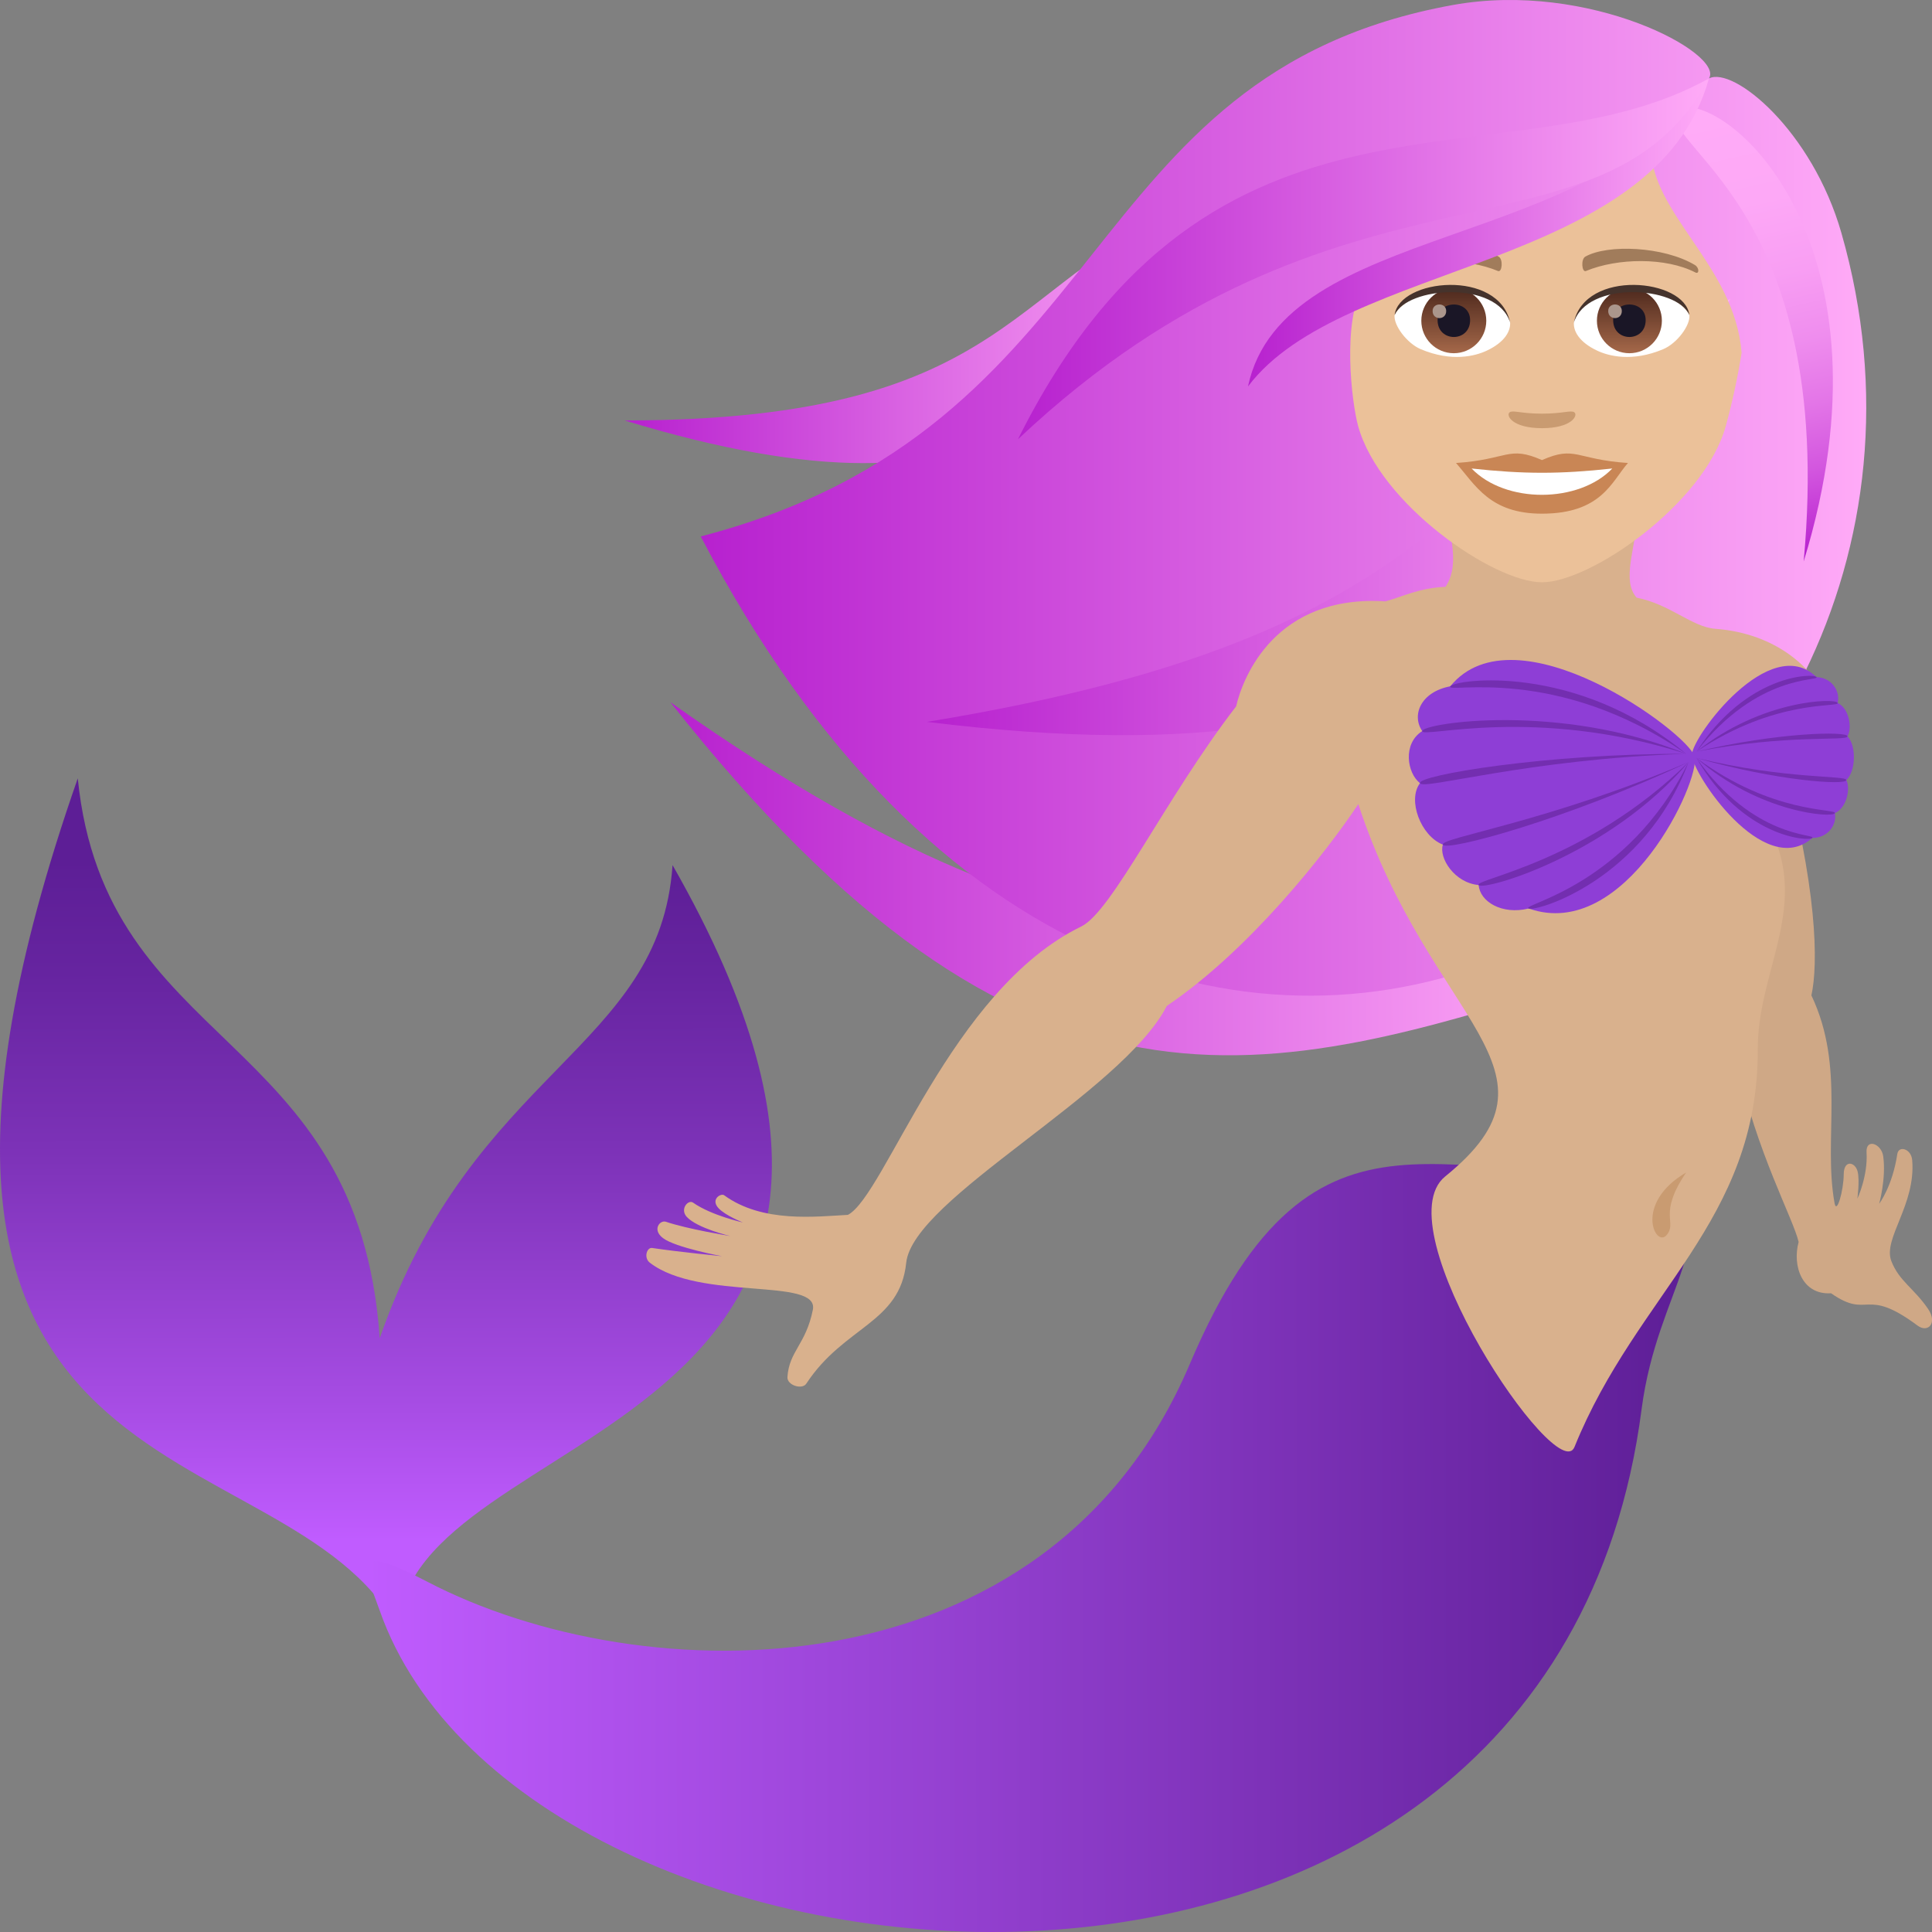 <?xml version="1.0" encoding="utf-8"?>
<!-- Generator: Adobe Illustrator 15.0.0, SVG Export Plug-In . SVG Version: 6.00 Build 0)  -->
<!DOCTYPE svg PUBLIC "-//W3C//DTD SVG 1.1//EN" "http://www.w3.org/Graphics/SVG/1.1/DTD/svg11.dtd">
<svg version="1.1" id="Layer_1" xmlns:x="http://ns.adobe.com/Extensibility/1.0/" xmlns:i="http://ns.adobe.com/AdobeIllustrator/10.0/" xmlns:graph="http://ns.adobe.com/Graphs/1.0/"
	 xmlns="http://www.w3.org/2000/svg" xmlns:xlink="http://www.w3.org/1999/xlink" xmlns:a="http://ns.adobe.com/AdobeSVGViewerExtensions/3.0/"
	 x="0px" y="0px" width="64px" height="64px" viewBox="0 0 64 64" enable-background="new 0 0 64 64" xml:space="preserve">
<rect x="0" y="0" width="64" height="64" fill="#808080" stroke="none"/>
<linearGradient id="SVGID_1_" gradientUnits="userSpaceOnUse" x1="-73.487" y1="41.393" x2="-43.102" y2="41.393" gradientTransform="matrix(1 -0.001 -0.001 -1 95.752 70.417)">
	<stop  offset="0" style="stop-color:#B721CF"/>
	<stop  offset="1" style="stop-color:#FFABF7"/>
	<a:midPointStop  offset="0" style="stop-color:#B721CF"/>
	<a:midPointStop  offset="0.5" style="stop-color:#B721CF"/>
	<a:midPointStop  offset="1" style="stop-color:#FFABF7"/>
</linearGradient>
<path fill="url(#SVGID_1_)" d="M52.6,32.414c-10.345-3.307-14.414,2.146-30.396-9.155C34.026,38.22,41.934,35.788,52.6,32.414z"/>
<linearGradient id="SVGID_2_" gradientUnits="userSpaceOnUse" x1="-74.985" y1="59.515" x2="-55.696" y2="59.515" gradientTransform="matrix(1 -0.001 -0.001 -1 95.752 70.417)">
	<stop  offset="0" style="stop-color:#B721CF"/>
	<stop  offset="1" style="stop-color:#FFABF7"/>
	<a:midPointStop  offset="0" style="stop-color:#B721CF"/>
	<a:midPointStop  offset="0.5" style="stop-color:#B721CF"/>
	<a:midPointStop  offset="1" style="stop-color:#FFABF7"/>
</linearGradient>
<path fill="url(#SVGID_2_)" d="M39.973,6.624c-6.649,2.372-6.116,7.302-19.279,7.304C33.505,17.831,36.277,13.083,39.973,6.624z"/>
<linearGradient id="SVGID_3_" gradientUnits="userSpaceOnUse" x1="-72.47" y1="53.988" x2="-33.855" y2="53.988" gradientTransform="matrix(1 -0.001 -0.001 -1 95.752 70.417)">
	<stop  offset="0" style="stop-color:#B721CF"/>
	<stop  offset="1" style="stop-color:#FFABF7"/>
	<a:midPointStop  offset="0" style="stop-color:#B721CF"/>
	<a:midPointStop  offset="0.5" style="stop-color:#B721CF"/>
	<a:midPointStop  offset="1" style="stop-color:#FFABF7"/>
</linearGradient>
<path fill="url(#SVGID_3_)" d="M60.999,7.718c-0.973-3.401-3.58-5.531-4.388-5.12c0.526-0.816-3.954-3.25-8.479-2.433
	c-12.634,2.287-11.035,14-24.919,17.605C38.465,46.995,67.028,28.771,60.999,7.718z"/>
<linearGradient id="SVGID_4_" gradientUnits="userSpaceOnUse" x1="-64.986" y1="53.355" x2="-38.353" y2="53.355" gradientTransform="matrix(1 -0.001 -0.001 -1 95.752 70.417)">
	<stop  offset="0" style="stop-color:#B721CF"/>
	<stop  offset="1" style="stop-color:#FFABF7"/>
	<a:midPointStop  offset="0" style="stop-color:#B721CF"/>
	<a:midPointStop  offset="0.5" style="stop-color:#B721CF"/>
	<a:midPointStop  offset="1" style="stop-color:#FFABF7"/>
</linearGradient>
<path fill="url(#SVGID_4_)" d="M57.319,9.896c-9.353,4.724-7.951,10.968-26.614,14.017C49.007,26.182,52.296,19.422,57.319,9.896z"
	/>
<path fill="#CFA886" d="M58.973,24.885c1.254,4.554,1.257,7.069,1.032,8.089c1.137,2.393,0.384,4.753,0.766,6.875
	c0.071,0.407,0.302-0.411,0.305-0.952c0.003-0.49,0.379-0.41,0.46-0.089c0.074,0.295-0.008,0.9-0.008,0.9s0.352-0.75,0.304-1.534
	c-0.029-0.479,0.494-0.292,0.552,0.129c0.101,0.738-0.134,1.572-0.134,1.572s0.437-0.567,0.601-1.648
	c0.044-0.291,0.461-0.176,0.493,0.203c0.124,1.487-0.979,2.602-0.691,3.345c0.257,0.665,0.759,0.907,1.222,1.592
	c0.313,0.462-0.008,0.8-0.353,0.545c-1.771-1.317-1.594-0.184-2.866-1.071c-0.952,0.061-1.292-0.898-1.074-1.699
	C59.226,39.593,54.729,32.386,58.973,24.885z"/>
<linearGradient id="SVGID_5_" gradientUnits="userSpaceOnUse" x1="-82.924" y1="16.559" x2="-82.924" y2="44.754" gradientTransform="matrix(1 -0.001 -0.001 -1 95.752 70.417)">
	<stop  offset="0.103" style="stop-color:#C05CFF"/>
	<stop  offset="0.268" style="stop-color:#A64CE3"/>
	<stop  offset="0.55" style="stop-color:#7E33B9"/>
	<stop  offset="0.771" style="stop-color:#6624A0"/>
	<stop  offset="0.903" style="stop-color:#5D1E96"/>
	<a:midPointStop  offset="0.103" style="stop-color:#C05CFF"/>
	<a:midPointStop  offset="0.406" style="stop-color:#C05CFF"/>
	<a:midPointStop  offset="0.903" style="stop-color:#5D1E96"/>
</linearGradient>
<path fill="url(#SVGID_5_)" d="M2.576,25.784C-6.05,50.474,9.441,46.987,13.189,53.966c0.307-6.916,20.003-6.193,9.09-25.308
	c-0.418,6.11-6.607,6.767-9.7,15.673C11.875,34.102,3.486,34.841,2.576,25.784z"/>
<linearGradient id="SVGID_6_" gradientUnits="userSpaceOnUse" x1="-83.573" y1="19.228" x2="-39.686" y2="19.228" gradientTransform="matrix(1 -0.001 -0.001 -1 95.752 70.417)">
	<stop  offset="0" style="stop-color:#C05CFF"/>
	<stop  offset="1" style="stop-color:#5D1E96"/>
	<a:midPointStop  offset="0" style="stop-color:#C05CFF"/>
	<a:midPointStop  offset="0.5" style="stop-color:#C05CFF"/>
	<a:midPointStop  offset="1" style="stop-color:#5D1E96"/>
</linearGradient>
<path fill="url(#SVGID_6_)" d="M55.296,38.513c1.875,2.471-0.388,4.123-0.915,8.162c-3.064,23.665-37.058,20.241-41.804,6.672
	c-0.479-1.365-1.095-2.351,1.565-0.957c7.138,3.731,20.546,3.915,25.272-7.206C43.644,35.229,48.202,39.839,55.296,38.513z"/>
<path fill="#D9B18D" d="M56.823,20.83c-0.776-0.058-1.494-0.814-2.607-1.031c-1.001-1.128,1.831-4.184-2.572-4.07
	c-5.949-0.705-2.648,2.021-3.758,3.709c-0.895,0.046-1.369,0.309-1.99,0.483c-3.641-0.233-4.727,2.507-4.947,3.478
	c-2.348,3.043-4.104,6.792-5.134,7.294c-4.313,2.095-6.498,8.908-7.727,9.551c-1.052,0.055-2.828,0.278-4.1-0.65
	c-0.103-0.076-0.459,0.131-0.188,0.427c0.229,0.247,0.811,0.475,0.811,0.475s-1.047-0.231-1.652-0.657
	c-0.16-0.114-0.446,0.213-0.21,0.471c0.35,0.379,1.441,0.636,1.441,0.636s-1.422-0.231-2.132-0.474
	c-0.193-0.064-0.466,0.257-0.098,0.54c0.413,0.317,1.957,0.601,1.957,0.601s-1.4-0.136-2.313-0.272
	c-0.181-0.026-0.285,0.329-0.078,0.487c1.658,1.281,5.618,0.473,5.401,1.559c-0.23,1.153-0.785,1.365-0.842,2.229
	c-0.019,0.271,0.487,0.431,0.625,0.219c1.252-1.909,3.102-1.998,3.309-4.003c0.226-2.132,7.143-5.616,8.633-8.509
	c2.733-1.849,5.259-5.055,6.344-6.686c2.376,7.265,7.24,8.802,2.877,12.335c-2.093,1.699,3.726,10.34,4.284,8.961
	c2.076-5.133,6.091-7.452,6.072-13.186c-0.007-2.404,1.485-4.401,0.639-6.763C62.444,25.485,60.814,21.126,56.823,20.83z"/>
<path fill="#C99B71" d="M55.856,38.84c-0.95,1.403-0.279,1.641-0.648,2.074C54.839,41.35,54.108,39.864,55.856,38.84z"/>
<path fill="#8E3ED6" d="M60.036,27.757c0.516,0.004,0.822-0.439,0.747-0.821c0.399-0.175,0.52-0.823,0.379-1.094
	c0.317-0.293,0.337-1.139,0.039-1.451c0.155-0.262,0.068-0.915-0.327-1.106c0.096-0.379-0.186-0.835-0.701-0.856
	c-1.54-1.497-4.111,1.96-4.126,2.569C56.034,25.601,58.425,29.179,60.036,27.757z"/>
<path fill="#732EB0" d="M56.2,24.898c1.655-2.569,3.861-2.598,3.973-2.471C60.305,22.575,58.226,22.296,56.2,24.898z"/>
<path fill="#732EB0" d="M56.2,24.898c2.151-1.731,4.629-1.783,4.676-1.612C60.922,23.446,58.824,23.138,56.2,24.898z"/>
<path fill="#732EB0" d="M56.2,24.898c2.677-0.638,5.005-0.684,5.001-0.506C61.194,24.563,59.233,24.308,56.2,24.898z"/>
<path fill="#732EB0" d="M56.196,25.108c1.519,2.639,3.721,2.774,3.84,2.649C60.175,27.616,58.083,27.795,56.196,25.108z"/>
<path fill="#732EB0" d="M56.196,25.108c2.062,1.826,4.533,1.997,4.587,1.828C60.833,26.776,58.729,26.982,56.196,25.108z"/>
<path fill="#732EB0" d="M56.196,25.108c2.64,0.759,4.96,0.914,4.966,0.734C61.167,25.674,59.193,25.834,56.196,25.108z"/>
<path fill="#8E3ED6" d="M48.041,22.735c-0.979,0.186-1.289,0.957-0.927,1.483c-0.66,0.417-0.501,1.401-0.074,1.724
	c-0.425,0.556,0.024,1.752,0.757,2.037c-0.141,0.432,0.379,1.268,1.186,1.339c0.037,0.542,0.764,0.998,1.657,0.777
	c3.202,1.133,5.714-4.257,5.494-5.038C55.904,24.26,50.214,20.078,48.041,22.735z"/>
<path fill="#732EB0" d="M55.936,25.244c-1.479,3.917-5.045,4.965-5.298,4.852C50.34,29.967,53.887,29.367,55.936,25.244z"/>
<path fill="#732EB0" d="M55.936,25.244c-2.639,3.084-6.783,4.277-6.955,4.075C48.818,29.123,52.54,28.571,55.936,25.244z"/>
<path fill="#732EB0" d="M55.936,25.244c-4.011,1.895-8.048,2.98-8.139,2.736C47.71,27.747,51.302,27.224,55.936,25.244z"/>
<path fill="#732EB0" d="M55.856,24.971c-3.665-3.039-7.663-2.462-7.815-2.235C47.865,22.994,51.532,21.984,55.856,24.971z"/>
<path fill="#732EB0" d="M55.856,24.971c-4.191-1.708-8.734-1.019-8.742-0.752C47.11,24.471,50.822,23.367,55.856,24.971z"/>
<path fill="#732EB0" d="M55.856,24.971c-4.655-0.01-8.912,0.716-8.816,0.972C47.13,26.187,50.601,25.144,55.856,24.971z"/>
<path fill="#EBC199" d="M54.688,4.851c-2.563,2.263-6.252,2.706-9.515,4.594c-0.725,1.179-0.399,3.89-0.181,4.675
	c0.714,2.575,4.482,5.169,6.087,5.169s5.371-2.594,6.088-5.169c0.217-0.785,0.401-1.646,0.526-2.433
	C57.462,8.778,54.674,7.084,54.688,4.851z"/>
<path fill="#C98655" d="M51.08,15.241c-1.116-0.492-1.125-0.017-2.848,0.096c0.646,0.735,1.123,1.679,2.846,1.679
	c1.979,0,2.314-1.073,2.85-1.679C52.203,15.224,52.194,14.749,51.08,15.241z"/>
<path fill="#FFFFFF" d="M48.749,15.52c1.125,1.17,3.552,1.154,4.66,0C51.678,15.708,50.482,15.708,48.749,15.52z"/>
<path fill="#A17C5B" d="M56.141,8.776c-1.035-0.617-2.892-0.691-3.625-0.275c-0.156,0.087-0.114,0.531,0.019,0.477
	c1.048-0.436,2.646-0.458,3.627,0.048C56.293,9.093,56.297,8.866,56.141,8.776z"/>
<path fill="#A17C5B" d="M46.02,8.776c1.036-0.617,2.89-0.691,3.625-0.275c0.156,0.087,0.115,0.531-0.021,0.477
	c-1.048-0.436-2.642-0.458-3.625,0.048C45.865,9.093,45.863,8.866,46.02,8.776z"/>
<path fill="#C99B71" d="M52.151,13.657c-0.115-0.077-0.38,0.046-1.071,0.046s-0.958-0.123-1.07-0.046
	c-0.136,0.098,0.081,0.527,1.07,0.527S52.286,13.757,52.151,13.657z"/>
<path id="Path_26_" fill="#FFFFFF" d="M50.021,10.647c0.04,0.314-0.175,0.688-0.767,0.967c-0.377,0.179-1.16,0.387-2.188-0.046
	c-0.46-0.194-0.91-0.798-0.868-1.133C46.755,9.382,49.499,9.232,50.021,10.647z"/>
<linearGradient id="Oval_1_" gradientUnits="userSpaceOnUse" x1="-421.093" y1="480.483" x2="-421.093" y2="480.81" gradientTransform="matrix(6.57 0 0 -6.57 2814.78 3168.528)">
	<stop  offset="0" style="stop-color:#A6694A"/>
	<stop  offset="1" style="stop-color:#4F2A1E"/>
	<a:midPointStop  offset="0" style="stop-color:#A6694A"/>
	<a:midPointStop  offset="0.5" style="stop-color:#A6694A"/>
	<a:midPointStop  offset="1" style="stop-color:#4F2A1E"/>
</linearGradient>
<circle id="Oval_134_" fill="url(#Oval_1_)" cx="48.159" cy="10.625" r="1.076"/>
<path id="Path_25_" fill="#1A1626" d="M47.622,10.605c0,0.744,1.077,0.744,1.077,0C48.699,9.914,47.622,9.914,47.622,10.605z"/>
<path id="Path_24_" fill="#AB968C" d="M47.457,10.303c0,0.313,0.45,0.313,0.45,0C47.907,10.014,47.457,10.014,47.457,10.303z"/>
<path id="Path_23_" fill="#45332C" d="M50.026,10.688c-0.438-1.408-3.421-1.2-3.827-0.254C46.349,9.224,49.653,8.903,50.026,10.688z
	"/>
<path id="Path_22_" fill="#FFFFFF" d="M52.141,10.647c-0.042,0.314,0.173,0.688,0.765,0.967c0.375,0.179,1.158,0.387,2.188-0.046
	c0.463-0.194,0.908-0.798,0.869-1.133C55.405,9.382,52.661,9.232,52.141,10.647z"/>
<linearGradient id="Oval_2_" gradientUnits="userSpaceOnUse" x1="-422.906" y1="480.483" x2="-422.906" y2="480.81" gradientTransform="matrix(6.57 0 0 -6.57 2832.511 3168.528)">
	<stop  offset="0" style="stop-color:#A6694A"/>
	<stop  offset="1" style="stop-color:#4F2A1E"/>
	<a:midPointStop  offset="0" style="stop-color:#A6694A"/>
	<a:midPointStop  offset="0.5" style="stop-color:#A6694A"/>
	<a:midPointStop  offset="1" style="stop-color:#4F2A1E"/>
</linearGradient>
<circle id="Oval_133_" fill="url(#Oval_2_)" cx="53.976" cy="10.625" r="1.076"/>
<path id="Path_21_" fill="#1A1626" d="M53.438,10.605c0,0.744,1.077,0.744,1.077,0C54.516,9.914,53.438,9.914,53.438,10.605z"/>
<path id="Path_15_" fill="#AB968C" d="M53.274,10.303c0,0.313,0.451,0.313,0.451,0C53.726,10.014,53.274,10.014,53.274,10.303z"/>
<path id="Path_14_" fill="#45332C" d="M52.135,10.688c0.438-1.406,3.421-1.206,3.827-0.254C55.812,9.224,52.507,8.903,52.135,10.688
	z"/>
<linearGradient id="SVGID_7_" gradientUnits="userSpaceOnUse" x1="60.541" y1="18.222" x2="57.252" y2="3.642">
	<stop  offset="0" style="stop-color:#B721CF"/>
	<stop  offset="0.052" style="stop-color:#C032D4"/>
	<stop  offset="0.184" style="stop-color:#D357DF"/>
	<stop  offset="0.323" style="stop-color:#E375E7"/>
	<stop  offset="0.467" style="stop-color:#EF8DEE"/>
	<stop  offset="0.621" style="stop-color:#F89EF3"/>
	<stop  offset="0.789" style="stop-color:#FDA8F6"/>
	<stop  offset="1" style="stop-color:#FFABF7"/>
	<a:midPointStop  offset="0" style="stop-color:#B721CF"/>
	<a:midPointStop  offset="0.248" style="stop-color:#B721CF"/>
	<a:midPointStop  offset="1" style="stop-color:#FFABF7"/>
</linearGradient>
<path fill="url(#SVGID_7_)" d="M55.568,3.573C54.754,4.85,60.854,6.597,59.749,18.6C62.956,8.155,57.308,3.075,55.568,3.573z"/>
<linearGradient id="SVGID_8_" gradientUnits="userSpaceOnUse" x1="-54.336" y1="62.777" x2="-39.052" y2="62.777" gradientTransform="matrix(1 -0.001 -0.001 -1 95.752 70.417)">
	<stop  offset="0" style="stop-color:#B721CF"/>
	<stop  offset="1" style="stop-color:#FFABF7"/>
	<a:midPointStop  offset="0" style="stop-color:#B721CF"/>
	<a:midPointStop  offset="0.5" style="stop-color:#B721CF"/>
	<a:midPointStop  offset="1" style="stop-color:#FFABF7"/>
</linearGradient>
<path fill="url(#SVGID_8_)" d="M41.341,12.803c3.154-4.194,13.508-3.844,15.271-10.205C52.886,8.397,42.515,7.284,41.341,12.803z"/>
<linearGradient id="SVGID_9_" gradientUnits="userSpaceOnUse" x1="-61.958" y1="61.908" x2="-39.052" y2="61.908" gradientTransform="matrix(1 -0.001 -0.001 -1 95.752 70.417)">
	<stop  offset="0" style="stop-color:#B721CF"/>
	<stop  offset="1" style="stop-color:#FFABF7"/>
	<a:midPointStop  offset="0" style="stop-color:#B721CF"/>
	<a:midPointStop  offset="0.5" style="stop-color:#B721CF"/>
	<a:midPointStop  offset="1" style="stop-color:#FFABF7"/>
</linearGradient>
<path fill="url(#SVGID_9_)" d="M56.611,2.598c-6.623,3.692-16.46-0.931-22.89,11.953C44.457,4.438,53.081,9.125,56.611,2.598z"/>
</svg>
